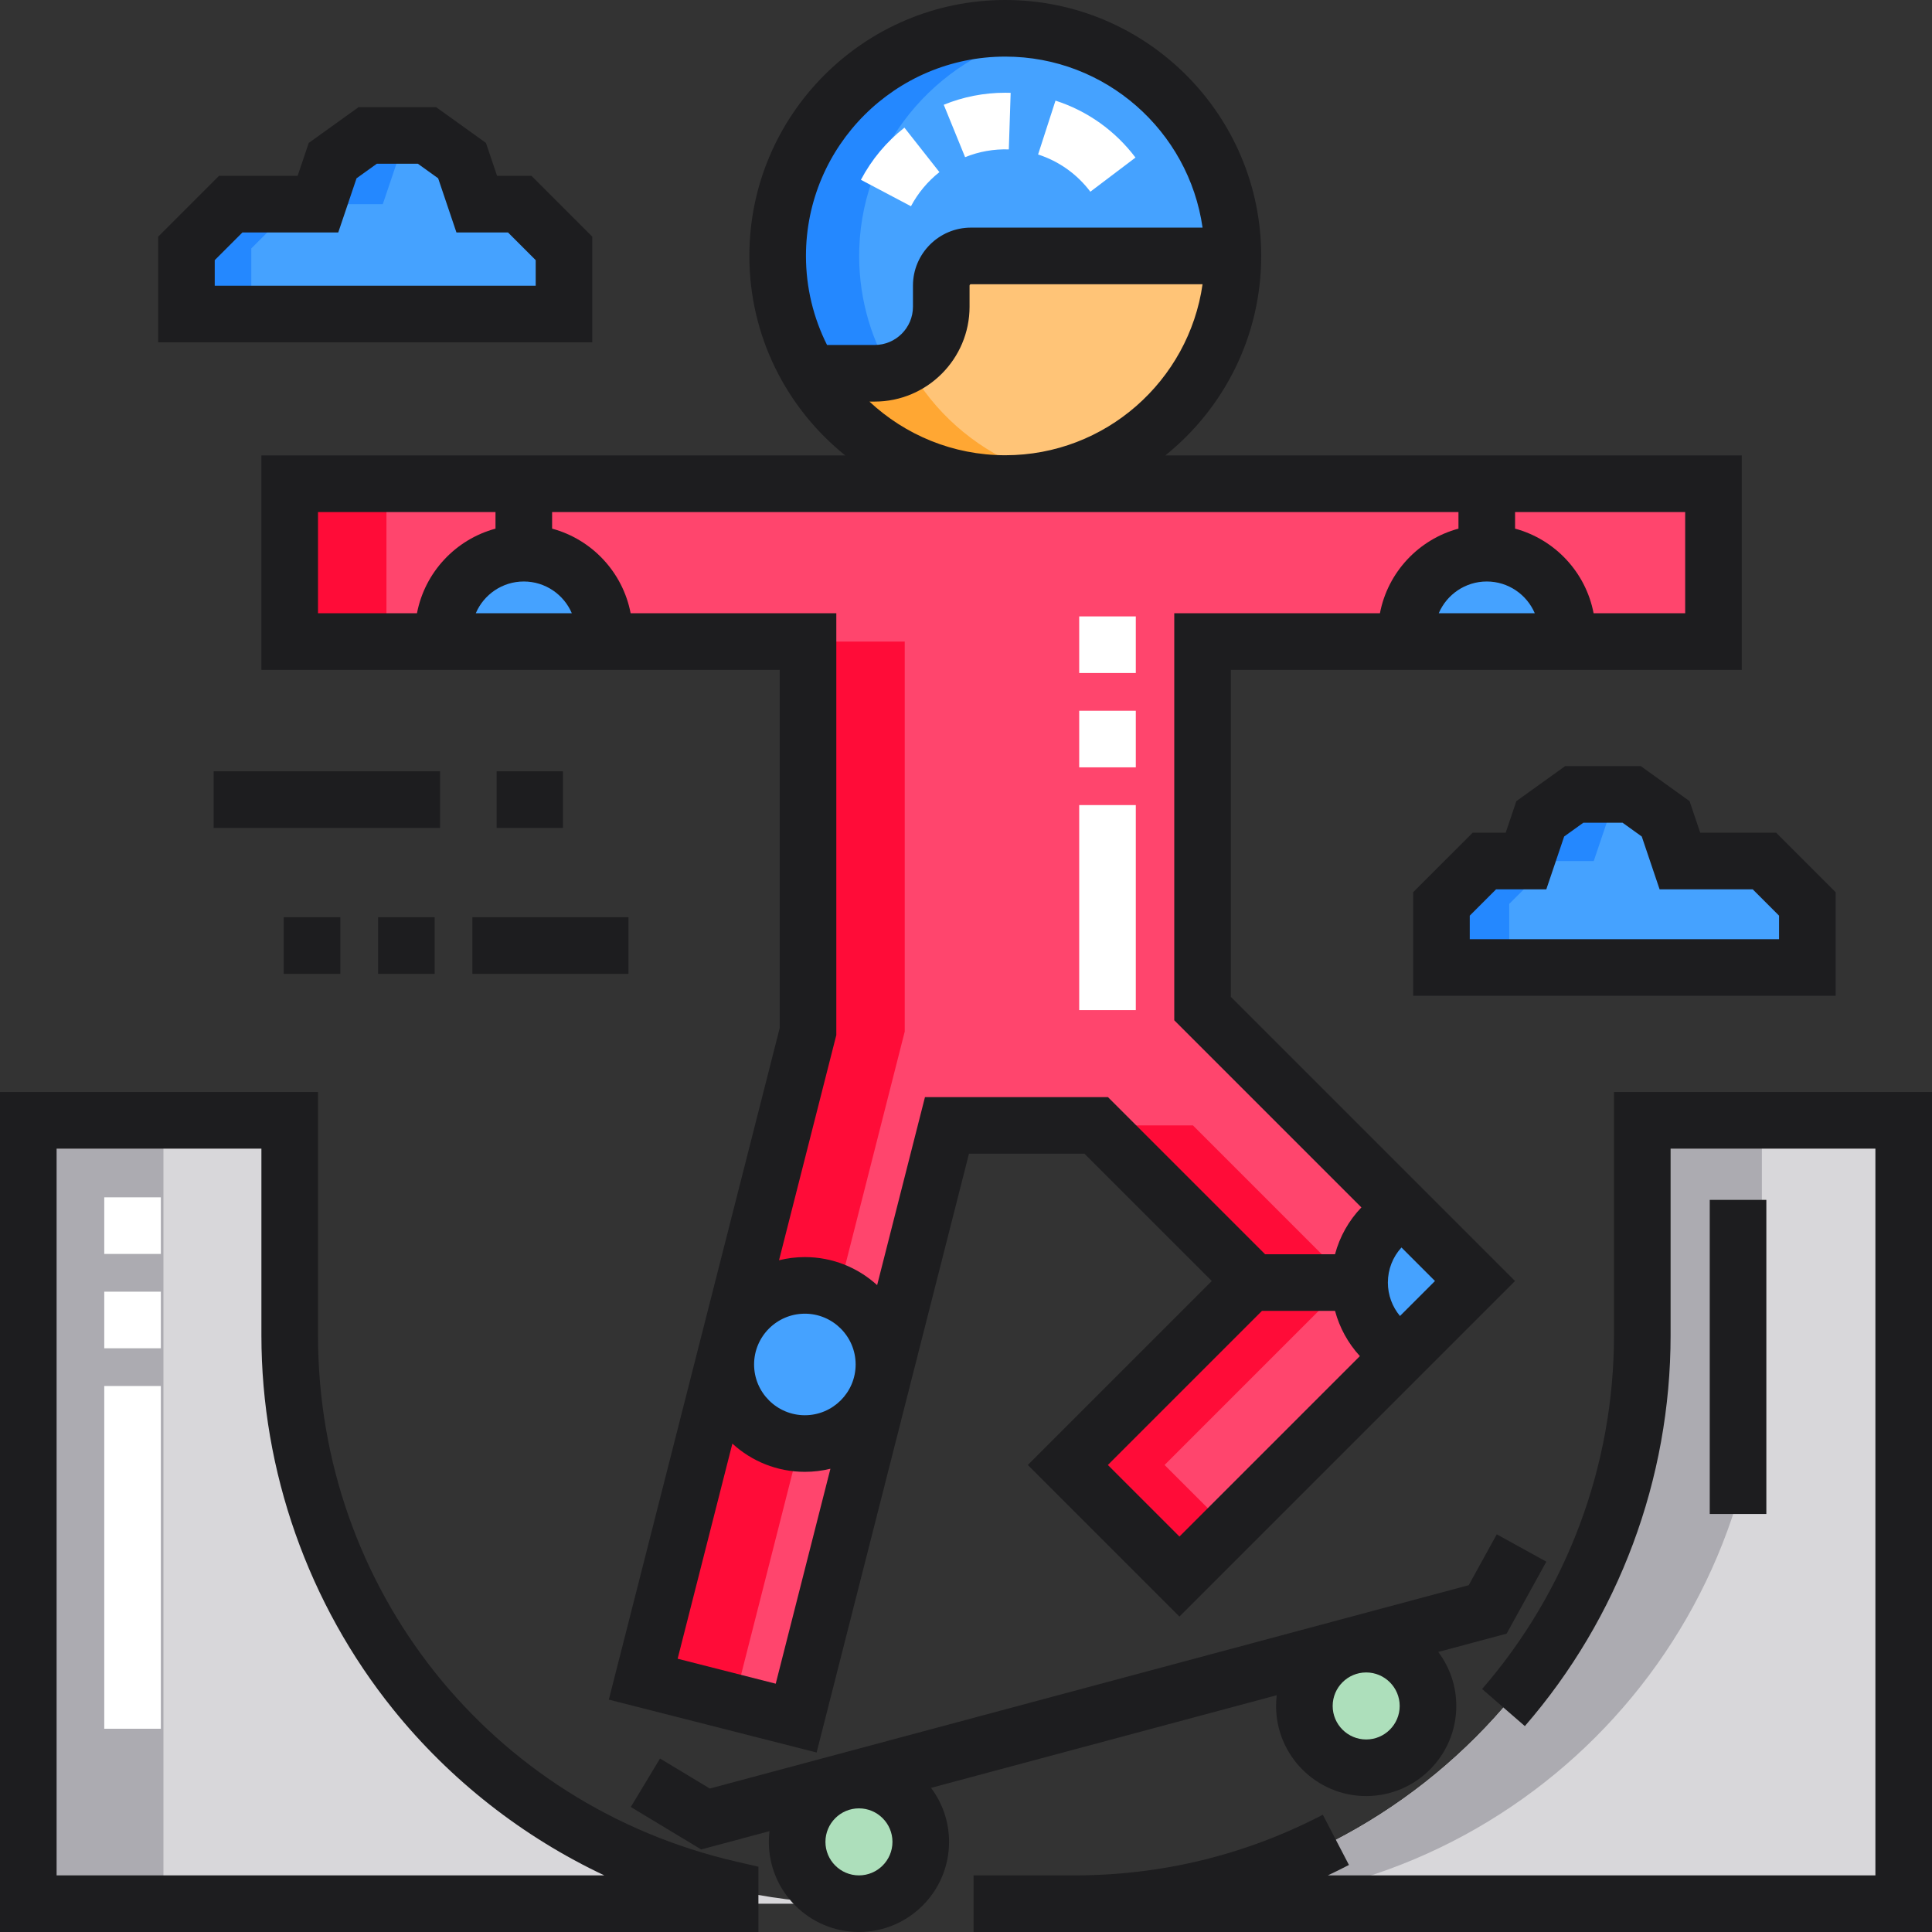 <?xml version="1.0" encoding="iso-8859-1"?>
<!-- Generator: Adobe Illustrator 19.0.0, SVG Export Plug-In . SVG Version: 6.00 Build 0)  -->
<svg version="1.1" id="Capa_1" xmlns="http://www.w3.org/2000/svg" xmlns:xlink="http://www.w3.org/1999/xlink" x="0px" y="0px"
	 viewBox="0 0 512 512" style="enable-background:new 0 0 512 512;" xml:space="preserve">
<rect x="0" y="0" width="512" height="512" fill="#333333" stroke="none"/>
<path style="fill:#45A2FF;" d="M61.138,54.106h23.119l3.898-11.543c3.423-2.457,5.882-4.222,9.305-6.679h15.684
	c3.423,2.457,5.882,4.222,9.305,6.679l3.898,11.543h11.389c4.581,4.581,7.149,7.149,11.73,11.73v17.381H49.407v-17.38
	C53.988,61.255,56.557,58.687,61.138,54.106z"/>
<g>
	<path style="fill:#2488FF;" d="M105.341,42.563c3.164-2.271,5.514-3.958,8.554-6.14c-0.249-0.178-0.492-0.353-0.751-0.539H97.46
		c-3.423,2.457-5.882,4.222-9.305,6.679l-3.898,11.543h17.186L105.341,42.563z"/>
	<path style="fill:#2488FF;" d="M78.324,54.106H61.138c-4.581,4.581-7.149,7.149-11.73,11.73v17.38h17.186v-17.38L78.324,54.106z"/>
</g>
<path style="fill:#45A2FF;" d="M467.6,228.183h-22.405l-3.778-11.187c-3.317-2.381-5.7-4.092-9.017-6.472h-15.2
	c-3.317,2.381-5.7,4.092-9.017,6.472l-3.778,11.187h-11.037c-4.439,4.439-6.929,6.929-11.368,11.368v16.844h96.968v-16.844
	C474.529,235.111,472.04,232.622,467.6,228.183z"/>
<path style="fill:#2488FF;" d="M411.322,228.183h11.037l3.778-11.187c2.839-2.038,4.998-3.588,7.64-5.484
	c-0.445-0.319-0.899-0.646-1.377-0.988h-15.2c-3.317,2.381-5.7,4.092-9.017,6.472l-3.778,11.187h-11.037
	c-4.44,4.439-6.929,6.929-11.368,11.368v16.844h17.954v-16.844L411.322,228.183z"/>
<polygon style="fill:#FF456D;" points="454.09,170.02 454.09,128.197 318.69,128.197 318.69,128.145 214.132,128.145 
	214.132,128.197 76.776,128.197 76.776,170.02 214.132,170.02 214.132,273.369 170.464,445.001 210.995,455.314 250.959,298.242 
	290.509,298.242 331.745,339.478 282.991,388.231 312.564,417.805 390.892,339.478 318.69,267.276 318.69,170.02 "/>
<g>
	<rect x="214.13" y="128.15" style="fill:#FF0C38;" width="25.632" height="0.052"/>
	<rect x="76.78" y="128.2" style="fill:#FF0C38;" width="25.632" height="41.823"/>
	<polygon style="fill:#FF0C38;" points="308.623,388.231 357.376,339.478 316.14,298.242 290.509,298.242 331.745,339.478 
		282.991,388.231 312.564,417.805 325.38,404.989 	"/>
	<polygon style="fill:#FF0C38;" points="196.095,445.001 239.763,273.369 239.763,170.02 214.132,170.02 214.132,273.369 
		170.464,445.001 210.995,455.314 212.554,449.189 	"/>
</g>
<circle style="fill:#45A2FF;" cx="213.3" cy="361.6" r="20.956"/>
<g>
	<circle style="fill:#ADDFBB;" cx="227.63" cy="488.12" r="16.381"/>
	<circle style="fill:#ADDFBB;" cx="362.05" cy="452.1" r="16.381"/>
</g>
<g>
	<path style="fill:#45A2FF;" d="M160.142,167.929c0-11.779-9.549-21.328-21.328-21.328s-21.328,9.549-21.328,21.328
		c0,0.706,0.039,1.403,0.106,2.091h42.445C160.103,169.332,160.142,168.635,160.142,167.929z"/>
	<path style="fill:#45A2FF;" d="M394.009,146.601c-11.779,0-21.328,9.549-21.328,21.328c0,0.706,0.039,1.403,0.106,2.091h42.445
		c0.067-0.688,0.106-1.385,0.106-2.091C415.337,156.15,405.788,146.601,394.009,146.601z"/>
	<path style="fill:#45A2FF;" d="M372.201,320.787c-7.044,3.483-11.9,10.72-11.9,19.11c0,8.167,4.594,15.254,11.335,18.837
		l19.256-19.256L372.201,320.787z"/>
</g>
<circle style="fill:#FFC477;" cx="266.41" cy="67.822" r="60.32"/>
<path style="fill:#FFA733;" d="M233.178,67.822c0-28.656,19.988-52.627,46.778-58.776c-4.356-1-8.885-1.546-13.545-1.546
	c-33.315,0-60.322,27.007-60.322,60.322s27.007,60.322,60.322,60.322c4.659,0,9.189-0.546,13.545-1.546
	C253.166,120.449,233.178,96.478,233.178,67.822z"/>
<path style="fill:#45A2FF;" d="M326.733,67.822h-69.422c-4.345,0-7.868,3.522-7.868,7.868v5.592c0,9.743-7.898,17.641-17.641,17.641
	l-17.089,0.001c-5.802-9.623-8.992-20.997-8.592-33.142c1.054-31.971,27.444-57.831,59.43-58.276
	C299.261,7.037,326.733,34.221,326.733,67.822z"/>
<path style="fill:#2488FF;" d="M227.722,65.782c0.943-28.604,22.172-52.301,49.539-57.297c-3.793-0.689-7.705-1.035-11.709-0.98
	c-31.986,0.445-58.375,26.305-59.43,58.276c-0.401,12.145,2.79,23.519,8.592,33.142l17.089-0.001c1.452,0,2.856-0.195,4.206-0.526
	C230.405,88.887,227.329,77.708,227.722,65.782z"/>
<path style="fill:#D8D7DA;" d="M76.776,353.888c0,83.181,67.431,150.612,150.612,150.612h39.023H7.5V296.898h69.276V353.888z"/>
<rect x="7.5" y="296.9" style="fill:#ACABB1;" width="35.809" height="207.6"/>
<path style="fill:#D8D7DA;" d="M435.224,353.888c0,83.181-67.431,150.612-150.612,150.612h-39.023H504.5V296.898h-69.276V353.888z"
	/>
<path style="fill:#ACABB1;" d="M466.915,353.888v-56.989h-31.691v56.989c0,83.181-67.431,150.612-150.612,150.612h31.691
	C399.484,504.5,466.915,437.069,466.915,353.888z"/>
<g>
	<path style="fill:#1D1D1F;" d="M156.966,62.73l-16.124-16.124h-9.112l-2.948-8.729l-13.225-9.493h-20.51l-13.226,9.493
		l-2.948,8.729H58.031L41.907,62.73v27.987h115.059V62.73z M141.966,75.717H56.907v-6.774l7.337-7.337H89.64l4.848-14.357
		l5.385-3.865h10.858l5.384,3.865l4.849,14.357h13.666l7.337,7.337v6.774H141.966z"/>
	<path style="fill:#1D1D1F;" d="M447.751,212.311l-12.938-9.287h-20.026l-12.938,9.287l-2.828,8.373h-8.76l-15.761,15.76v27.45
		h111.968v-27.45l-15.761-15.761h-20.128L447.751,212.311z M471.468,242.657v6.237H389.5v-6.237l6.975-6.975h13.314l4.729-14.001
		l5.096-3.658h10.374l5.097,3.659l4.728,14.001h24.682L471.468,242.657z"/>
	<rect x="75.19" y="243.07" style="fill:#1D1D1F;" width="15" height="15"/>
	<rect x="100.19" y="243.07" style="fill:#1D1D1F;" width="15" height="15"/>
	<rect x="125.19" y="243.07" style="fill:#1D1D1F;" width="41.36" height="15"/>
	<rect x="56.623" y="204.4" style="fill:#1D1D1F;" width="60" height="15"/>
	<rect x="131.62" y="204.4" style="fill:#1D1D1F;" width="17.565" height="15"/>
	<path style="fill:#1D1D1F;" d="M338.347,449.255c-0.111,0.933-0.175,1.88-0.175,2.842c0,13.168,10.713,23.881,23.881,23.881
		c13.167,0,23.88-10.713,23.88-23.881c0-5.365-1.779-10.321-4.777-14.313l18.117-4.854l10.521-19.072l-13.135-7.245l-7.436,13.481
		l-201.118,53.889l-13.188-7.956l-7.748,12.844l18.654,11.252l18.102-4.85c-0.111,0.933-0.175,1.88-0.175,2.842
		c0,13.168,10.713,23.881,23.881,23.881s23.881-10.713,23.881-23.881c0-5.365-1.779-10.322-4.777-14.313L338.347,449.255z
		 M362.053,460.978c-4.897,0-8.881-3.984-8.881-8.881c0-4.896,3.984-8.88,8.881-8.88c4.896,0,8.88,3.984,8.88,8.88
		C370.933,456.994,366.949,460.978,362.053,460.978z M227.63,496.996c-4.897,0-8.881-3.984-8.881-8.881s3.984-8.881,8.881-8.881
		s8.881,3.984,8.881,8.881S232.527,496.996,227.63,496.996z"/>
	<path style="fill:#1D1D1F;" d="M224.005,120.697H69.275v56.823h137.356v94.91l-45.286,177.99l55.068,14.012l40.375-158.69h30.613
		l33.736,33.736l-48.754,48.753l40.18,40.18l88.934-88.934l-75.308-75.308V177.52h135.4v-56.823H308.817
		c15.481-12.441,25.417-31.514,25.417-52.875C334.233,30.425,303.809,0,266.411,0s-67.822,30.425-67.822,67.822
		C198.589,89.182,208.524,108.256,224.005,120.697z M84.275,135.697h47.038v4.399c-10.565,2.85-18.742,11.565-20.812,22.424H84.275
		V135.697z M126.087,162.52c2.11-4.945,7.02-8.419,12.727-8.419s10.617,3.475,12.727,8.419H126.087z M213.297,375.053
		c-7.42,0-13.456-6.036-13.456-13.456c0-7.42,6.036-13.456,13.456-13.456c7.419,0,13.456,6.036,13.456,13.456
		C226.753,369.017,220.717,375.053,213.297,375.053z M205.577,446.196l-25.995-6.614l14.506-57.013
		c5.066,4.644,11.812,7.484,19.21,7.484c2.334,0,4.601-0.288,6.773-0.821L205.577,446.196z M293.598,388.231l40.835-40.835h19.365
		c1.204,4.476,3.461,8.586,6.584,11.985l-47.817,47.817L293.598,388.231z M380.285,339.478l-9.274,9.274
		c-2.042-2.444-3.21-5.558-3.21-8.856c0-3.522,1.314-6.805,3.602-9.301L380.285,339.478z M311.19,162.52v107.862l49.594,49.594
		c-3.342,3.475-5.74,7.738-6.991,12.42H335.27l-41.655-41.654h-48.487l-12.678,49.829c-5.059-4.613-11.783-7.43-19.153-7.43
		c-2.361,0-4.653,0.294-6.848,0.838l15.182-59.672V162.52h-54.506c-2.07-10.859-10.247-19.574-20.812-22.424v-4.399h240.195v4.399
		c-10.565,2.85-18.742,11.565-20.812,22.424H311.19z M381.282,162.52c2.11-4.945,7.021-8.419,12.727-8.419
		s10.617,3.475,12.727,8.419H381.282z M446.59,162.52h-24.269c-2.07-10.859-10.247-19.574-20.812-22.424v-4.399h45.081
		L446.59,162.52L446.59,162.52z M266.411,120.645c-13.904,0-26.563-5.409-36.005-14.222h1.396c13.863,0,25.141-11.278,25.141-25.141
		V75.69c0-0.203,0.165-0.368,0.368-0.368h61.38C315.038,100.908,292.991,120.645,266.411,120.645z M266.411,15
		c26.58,0,48.627,19.737,52.281,45.322h-61.38c-8.474,0-15.368,6.894-15.368,15.368v5.592c0,5.592-4.549,10.141-10.142,10.141
		l-12.627,0.001c-3.566-7.109-5.587-15.121-5.587-23.601C213.589,38.696,237.285,15,266.411,15z"/>
	<rect x="453.1" y="317.98" style="fill:#1D1D1F;" width="15" height="83.24"/>
	<path style="fill:#1D1D1F;" d="M84.275,353.888v-64.489H0V512h200.988v-17.303l-5.819-1.338
		C129.876,478.34,84.275,420.988,84.275,353.888z M15,497V304.398h54.275v49.489c0,35.98,12.411,71.193,34.946,99.152
		c15.118,18.757,34.367,33.789,55.937,43.96L15,497L15,497z"/>
	<path style="fill:#1D1D1F;" d="M427.725,289.398v64.489c0,34.446-12.414,67.73-34.954,93.719l11.332,9.828
		c24.906-28.716,38.622-65.49,38.622-103.547v-49.489H497V497H351.889c1.884-0.885,3.748-1.808,5.595-2.769l-6.923-13.307
		C330.058,491.591,307.869,497,284.612,497H258v15h254V289.398H427.725z"/>
</g>
<g>
	<path style="fill:#FFFFFF;" d="M241.415,54.657l-13.264-7.005c2.848-5.394,6.728-10.045,11.53-13.825l9.277,11.787
		C245.86,48.053,243.251,51.18,241.415,54.657z M288.954,50.804c-3.53-4.667-8.319-8.078-13.85-9.865l4.612-14.273
		c8.474,2.738,15.805,7.956,21.201,15.089L288.954,50.804z M255.763,41.653l-5.66-13.891c5.182-2.112,10.669-3.183,16.307-3.184
		c0.477,0,0.951,0.008,1.423,0.023l-0.486,14.992C263.383,39.467,259.427,40.16,255.763,41.653z"/>
	<path style="fill:#FFFFFF;" d="M42.628,458.135h-15v-90.829h15V458.135z M42.628,357.307h-15v-15h15V357.307z M42.628,332.307h-15
		v-15h15V332.307z"/>
	<path style="fill:#FFFFFF;" d="M301,267.688h-15v-54.333h15V267.688z M301,203.354h-15v-15h15V203.354z M301,178.354h-15v-15h15
		V178.354z"/>
</g>
<g>
</g>
<g>
</g>
<g>
</g>
<g>
</g>
<g>
</g>
<g>
</g>
<g>
</g>
<g>
</g>
<g>
</g>
<g>
</g>
<g>
</g>
<g>
</g>
<g>
</g>
<g>
</g>
<g>
</g>
</svg>
